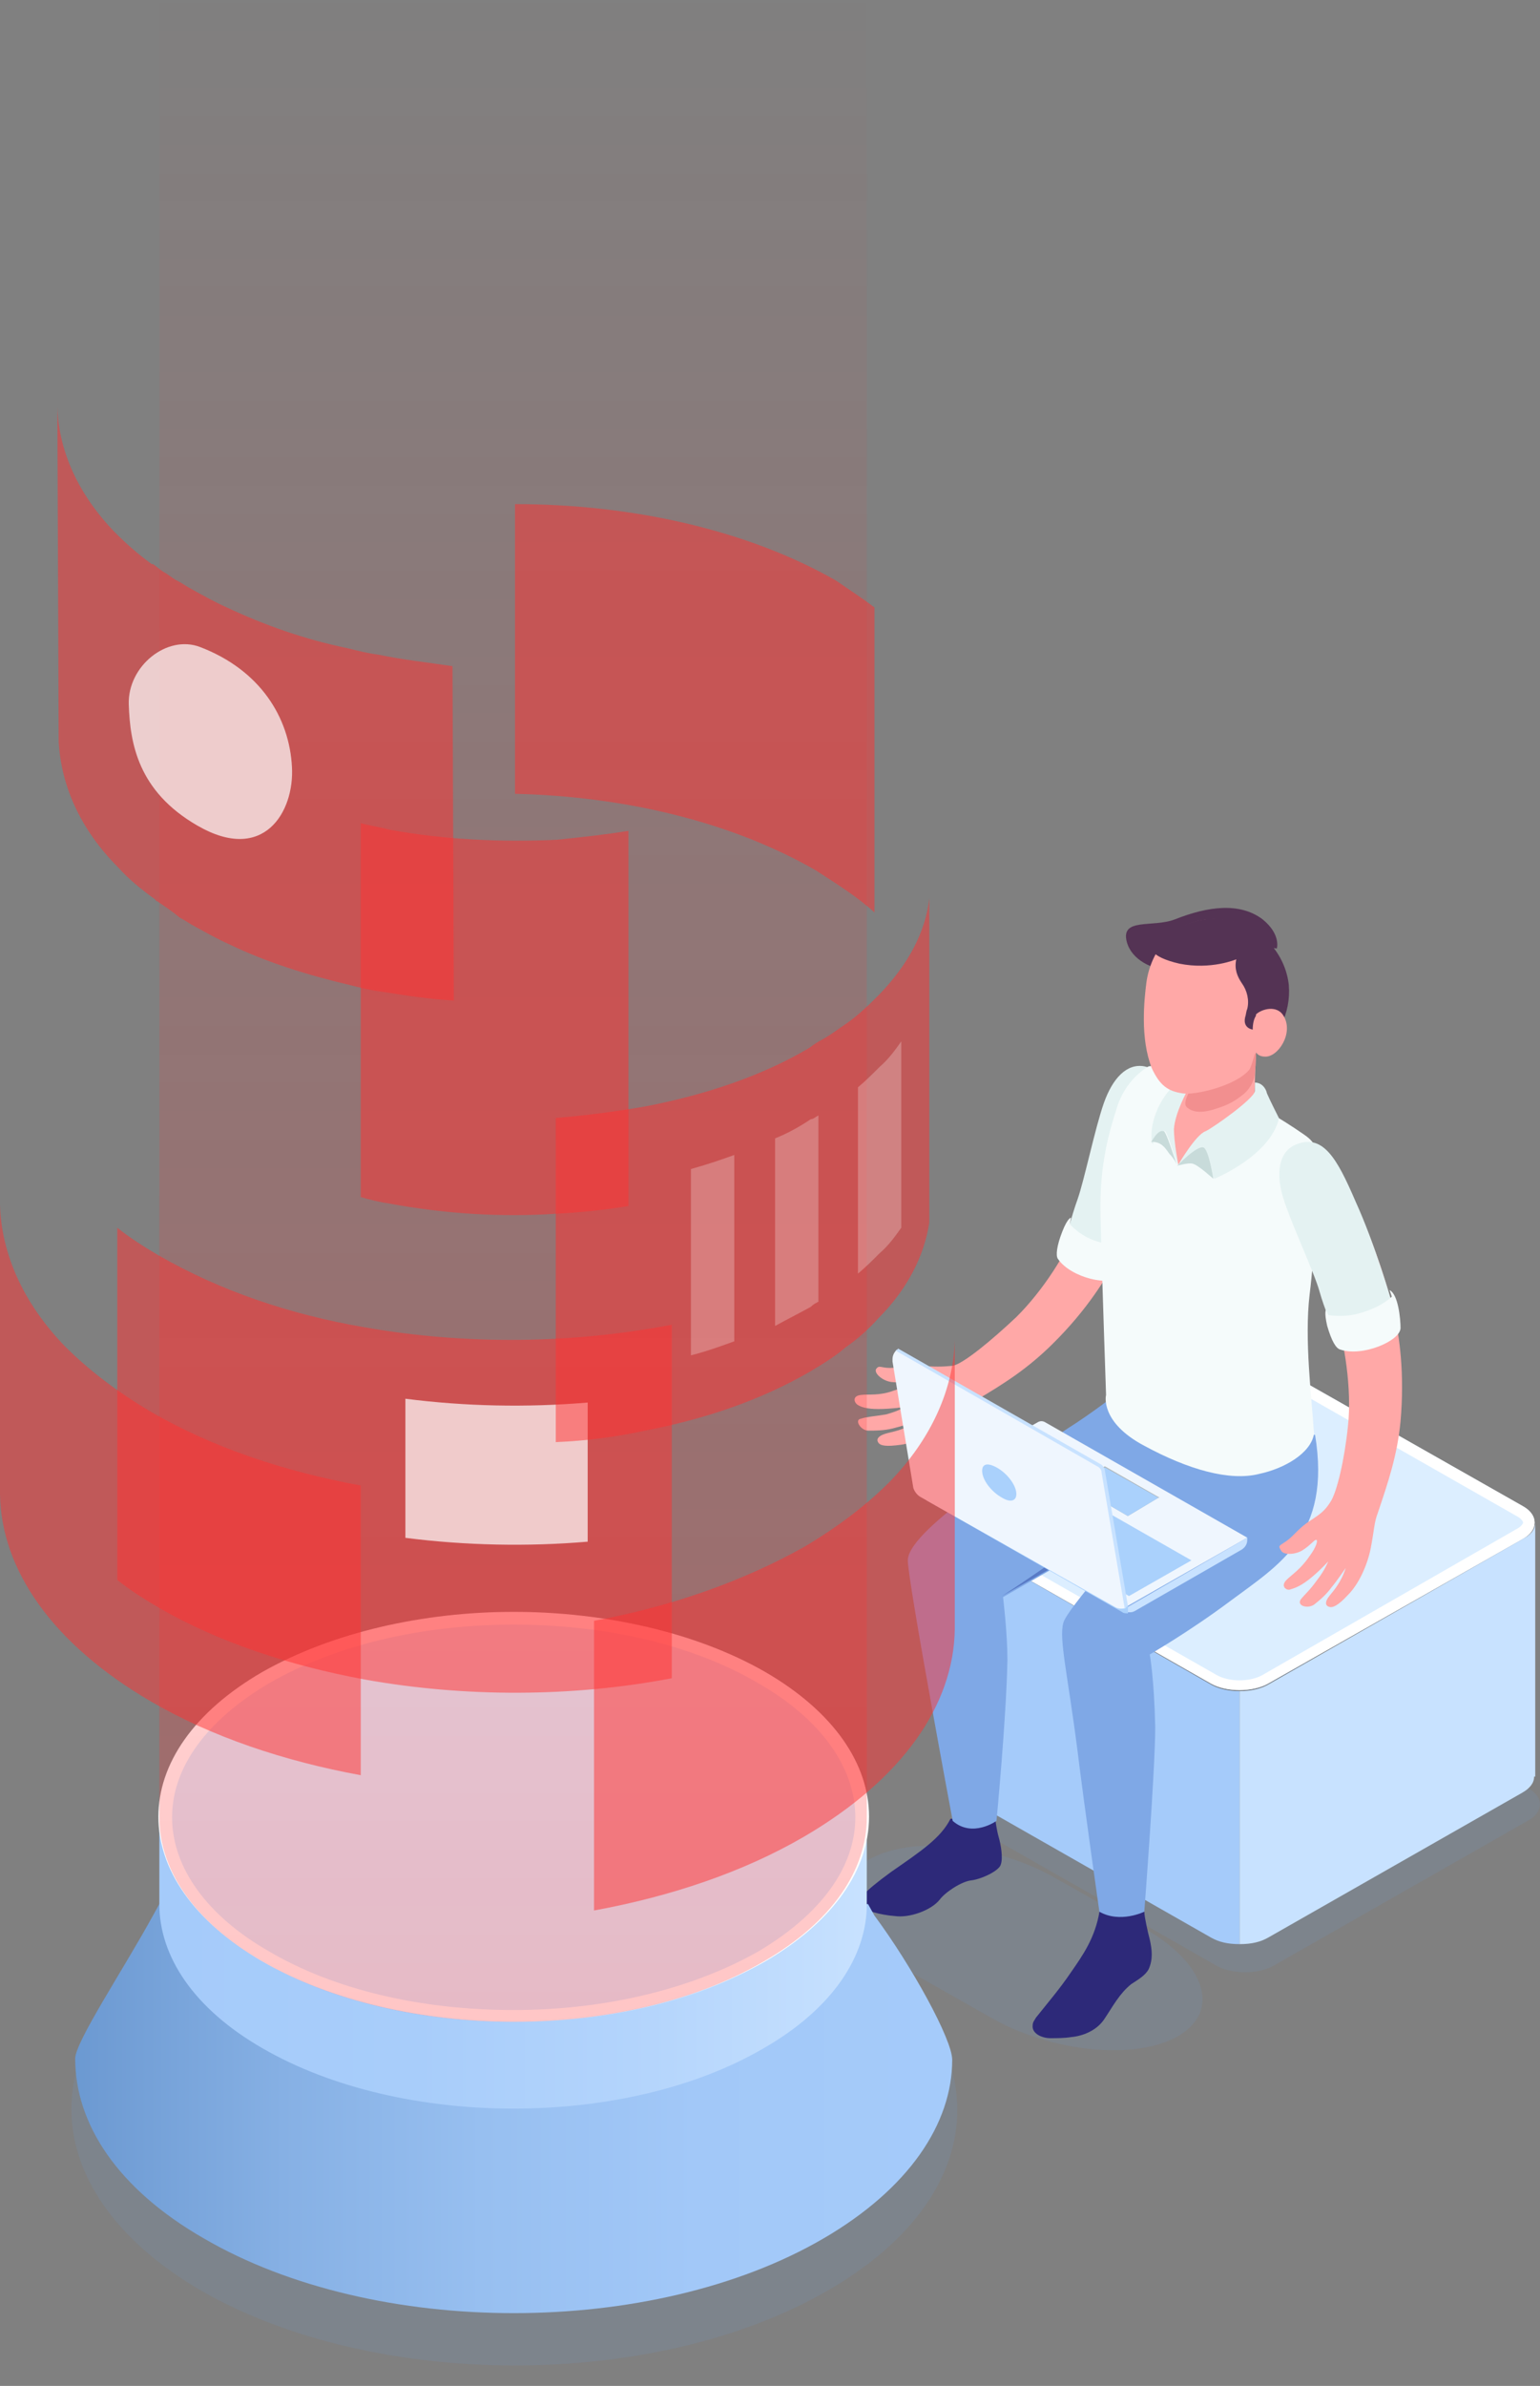 <svg xmlns="http://www.w3.org/2000/svg" width="73" height="113" fill="none" viewBox="0 0 73 113"><rect x="0" y="0" width="73" height="113" fill="#808080" stroke="none"/><g id="Group 841"><g id="XMLID 1"><path id="XMLID 52" fill="#6B99D1" d="M72.46 84.704L60.419 77.844C59.693 77.434 58.447 77.434 57.721 77.844L45.628 84.704C44.901 85.114 44.901 85.831 45.628 86.24L57.669 93.101C58.395 93.51 59.641 93.51 60.367 93.101L72.409 86.24C73.187 85.831 73.187 85.114 72.46 84.704Z" opacity="0.15"/><path id="XMLID 50" fill="#6B99D1" d="M54.295 91.36L50.04 88.954C47.185 87.316 43.189 86.906 41.164 88.084C39.14 89.261 39.815 91.514 42.721 93.152L46.977 95.559C49.832 97.197 53.828 97.606 55.852 96.429C57.877 95.251 57.15 92.999 54.295 91.36Z" opacity="0.15"/><g id="XMLID 42"><path id="XMLID 48" fill="#DCEEFF" d="M45.367 71.341L57.408 64.481C58.135 64.071 59.381 64.071 60.107 64.481L72.2 71.341C72.927 71.751 72.927 72.468 72.2 72.877L60.107 79.738C59.381 80.148 58.135 80.148 57.408 79.738L45.367 72.877C44.641 72.468 44.641 71.751 45.367 71.341Z"/><g id="XMLID 47"><path id="Vector" fill="white" d="M58.758 64.686C59.173 64.686 59.588 64.788 59.848 64.942L71.889 71.802C72.097 71.905 72.2 72.058 72.2 72.109C72.2 72.161 72.097 72.314 71.889 72.417L59.848 79.329C59.588 79.482 59.173 79.585 58.758 79.585C58.343 79.585 57.928 79.482 57.668 79.329L45.627 72.468C45.419 72.365 45.316 72.212 45.316 72.161C45.316 72.109 45.419 71.956 45.627 71.853L57.668 64.942C57.98 64.788 58.343 64.686 58.758 64.686ZM58.758 64.174C58.291 64.174 57.772 64.276 57.408 64.481L45.367 71.341C44.641 71.751 44.641 72.468 45.367 72.877L57.408 79.738C57.772 79.943 58.291 80.045 58.758 80.045C59.225 80.045 59.744 79.943 60.107 79.738L72.2 72.877C72.927 72.468 72.927 71.751 72.2 71.341L60.107 64.481C59.744 64.276 59.277 64.174 58.758 64.174Z"/></g><path id="XMLID 45" fill="#A5CBFA" d="M44.8 84.141C44.8 84.448 45.007 84.704 45.37 84.909L57.411 91.769C57.775 91.974 58.19 92.077 58.761 92.077V80.096C58.242 80.096 57.775 79.994 57.411 79.789L45.37 72.877C45.059 72.724 44.8 72.468 44.8 72.109V84.141Z"/><path id="XMLID 43" fill="#C8E2FF" d="M72.722 84.141C72.722 84.448 72.514 84.704 72.151 84.909L60.11 91.769C59.747 91.974 59.331 92.077 58.761 92.077V80.096C59.28 80.096 59.747 79.994 60.11 79.789L72.203 72.877C72.514 72.724 72.774 72.468 72.774 72.109V84.141H72.722Z"/></g><g id="XMLID 2"><path id="XMLID 40" fill="#FFA8A7" d="M42.203 64.788C42.67 64.788 43.033 64.634 43.708 64.686C44.279 64.737 44.642 64.737 45.161 64.686C45.68 64.583 47.029 63.457 48.171 62.382C49.469 61.102 50.61 59.258 50.922 58.286C51.441 56.647 52.219 53.319 52.583 52.193C52.946 51.067 53.517 50.811 54.192 50.708C55.022 50.555 55.541 50.862 55.23 52.5C54.814 54.19 54.036 57.364 52.998 59.463C52.479 60.487 51.545 62.023 49.884 63.661C48.742 64.788 47.652 65.505 46.251 66.324C45.887 66.58 45.628 66.836 45.005 67.348C44.33 67.86 43.448 68.321 42.721 68.423C41.995 68.525 41.735 68.474 41.632 68.321C41.528 68.167 41.632 68.013 41.943 67.911C42.254 67.809 42.825 67.757 43.396 67.348C43.396 67.348 42.721 67.553 42.306 67.655C41.891 67.757 41.476 67.757 41.164 67.757C40.801 67.757 40.49 67.246 40.801 67.194C41.112 67.092 41.372 67.092 41.995 66.99C42.566 66.836 42.929 66.631 42.929 66.631C42.929 66.631 42.254 66.734 41.632 66.734C41.061 66.734 40.801 66.631 40.645 66.529C40.49 66.426 40.386 66.119 40.801 66.068C41.164 66.017 41.683 66.119 42.358 65.863C42.877 65.71 43.189 65.505 43.085 65.454C42.981 65.402 42.721 65.505 42.254 65.454C41.839 65.402 41.424 65.044 41.528 64.839C41.683 64.634 41.735 64.788 42.203 64.788Z"/><path id="XMLID 39" fill="#E4F2F2" d="M54.245 50.504C53.414 50.35 52.74 51.067 52.325 52.244C51.909 53.422 51.39 55.931 51.079 56.801C50.767 57.671 50.612 58.388 50.612 58.388C50.612 58.388 52.013 59.566 53.518 59.259C53.518 59.259 54.504 56.647 54.971 54.446C55.49 52.193 55.698 50.811 54.245 50.504Z"/><path id="XMLID 38" fill="#F5FBFB" d="M52.012 58.798C51.182 58.542 50.715 57.979 50.715 57.979L50.767 57.671C50.767 57.671 50.611 57.671 50.352 58.337C50.092 59.003 50.04 59.463 50.144 59.617C50.767 60.538 52.687 60.948 53.05 60.436C53.31 60.078 53.933 59.105 53.725 58.695L53.621 59.003C53.621 59.003 53.05 59.105 52.012 58.798Z"/><path id="XMLID 36" fill="#2D2979" d="M47.185 86.189C47.185 86.189 47.237 86.65 47.341 87.009C47.445 87.367 47.548 87.981 47.445 88.288C47.393 88.596 46.51 89.005 46.043 89.056C45.576 89.108 44.798 89.62 44.538 89.978C44.123 90.49 43.085 90.849 42.41 90.746C41.736 90.695 40.957 90.49 40.801 90.234C40.645 89.978 40.853 89.671 42.255 88.647C43.656 87.674 44.59 87.06 45.057 86.138L47.185 86.189Z"/><path id="XMLID 34" fill="#2D2979" d="M52.325 95.661C51.961 96.173 51.339 96.429 50.768 96.48C50.456 96.531 50.093 96.531 49.782 96.531C49.418 96.531 48.899 96.326 48.951 95.917C48.951 95.763 49.055 95.661 49.107 95.558C49.678 94.842 50.249 94.176 50.768 93.408C51.339 92.589 51.91 91.77 52.117 90.541H54.245C54.245 90.695 54.297 90.951 54.349 91.207C54.401 91.463 54.453 91.667 54.505 91.872C54.608 92.333 54.66 92.794 54.453 93.255C54.297 93.562 53.934 93.767 53.622 93.971C53.051 94.432 52.74 95.046 52.325 95.661Z"/><path id="XMLID 33" fill="#7FA8E6" d="M62.339 67.962C63.117 72.724 60.626 74.106 58.291 75.847C56.37 77.281 54.502 78.356 54.502 78.356C54.502 78.356 54.709 79.482 54.761 81.786C54.761 83.834 54.242 90.541 54.242 90.541C54.242 90.541 53.1 91.104 52.114 90.541C52.114 90.541 51.388 85.472 51.076 82.912C50.609 79.277 50.194 77.639 50.402 76.871C50.557 76.205 53.62 72.877 54.346 71.751L47.547 75.642C47.547 75.642 47.755 77.332 47.755 78.612C47.703 81.376 47.236 86.24 47.236 86.24C47.236 86.24 46.094 87.06 45.16 86.24C45.16 86.24 43.032 74.874 43.032 73.901C43.032 72.365 49.26 68.577 50.609 67.655C51.751 66.938 52.997 65.966 52.997 65.966L62.339 67.962Z"/><path id="XMLID 32" fill="#597BC6" d="M54.296 71.751C54.296 71.751 53.206 70.932 52.739 69.549C52.739 69.549 52.791 70.471 52.999 71.188C53.206 71.904 47.497 75.591 47.497 75.591L54.296 71.751Z"/><path id="XMLID 31" fill="#FFA8A7" d="M59.538 49.838C59.538 49.838 59.434 52.091 59.486 52.295C59.538 52.5 60.524 53.166 60.835 53.371C61.146 53.627 59.278 55.419 58.344 55.828C57.41 56.238 54.555 55.163 54.503 53.78C54.451 52.398 55.022 51.22 55.437 51.169C55.852 51.118 59.538 49.838 59.538 49.838Z"/><path id="XMLID 30" fill="#F28F8F" d="M56.268 52.449C55.956 52.193 56.631 51.323 56.839 50.913C57.773 50.657 59.538 49.889 59.538 49.889C59.538 49.889 59.538 50.401 59.486 50.76C59.486 51.169 59.226 51.63 58.863 51.886C58.603 52.091 58.292 52.295 57.825 52.449C57.513 52.551 56.735 52.859 56.268 52.449Z"/><path id="XMLID 29" fill="#F5FBFB" d="M59.797 52.5C59.797 52.5 58.136 54.958 55.8 55.162C55.074 54.446 55.022 51.937 56.008 51.118C56.008 51.118 55.074 50.401 54.451 50.503C54.451 50.503 53.465 51.015 52.998 52.295C52.582 53.575 52.115 55.111 52.167 57.517C52.219 60.18 52.479 67.296 52.427 66.068C52.427 66.068 52.115 67.348 54.243 68.474C56.319 69.6 58.292 70.164 59.693 69.805C60.887 69.549 62.132 68.832 62.288 67.911C62.184 66.221 61.821 63.456 62.08 61.306C62.34 59.207 62.34 57.466 62.444 55.725C62.547 54.036 62.236 54.036 61.354 53.422C60.264 52.705 59.797 52.5 59.797 52.5Z"/><path id="XMLID 28" fill="#E4F2F2" d="M55.854 55.162C55.854 55.162 55.647 54.087 55.647 53.473C55.699 52.705 56.27 51.681 56.27 51.681V51.066C56.27 51.066 55.803 51.118 55.439 51.63C55.024 52.09 54.453 53.114 54.609 54.138C54.609 54.087 54.868 54.65 55.854 55.162Z"/><path id="XMLID 27" fill="#F5FBFB" d="M55.852 55.162C55.697 54.855 55.385 53.78 55.23 53.575C54.918 53.473 54.659 54.087 54.659 54.087C54.659 54.087 54.659 54.702 55.074 55.06C55.385 55.418 55.852 55.162 55.852 55.162Z"/><path id="XMLID 26" fill="#C8DBDA" d="M55.175 53.575C55.331 53.729 55.643 54.804 55.798 55.162C55.798 55.162 55.643 54.855 55.435 54.65C55.279 54.446 55.072 54.036 54.553 54.087C54.605 54.087 54.864 53.473 55.175 53.575Z"/><path id="XMLID 25" fill="#543354" d="M60.525 44.923C60.525 44.923 60.733 44.257 59.85 43.54C58.76 42.721 57.255 42.926 55.698 43.54C54.66 43.95 53.103 43.438 53.414 44.615C53.882 46.305 57.151 46.459 58.605 45.281C58.657 45.23 59.695 44.769 60.525 44.923Z"/><path id="XMLID 24" fill="#E4F2F2" d="M59.486 51.681C59.434 52.039 57.566 53.371 57.151 53.575C56.684 53.729 55.853 55.163 55.853 55.163C56.528 55.06 57.047 55.316 57.566 55.828C57.566 55.828 60.213 54.753 60.628 52.961C60.628 52.961 60.161 52.039 60.057 51.783C60.005 51.528 59.798 51.272 59.486 51.272V51.681Z"/><path id="XMLID 23" fill="#F5FBFB" d="M57.514 55.828C57.514 55.828 57.306 54.497 57.047 54.343C56.788 54.241 55.853 55.162 55.853 55.162C56.217 55.469 56.684 55.777 57.514 55.828Z"/><path id="XMLID 22" fill="#C8DBDA" d="M57.046 54.343C57.305 54.445 57.513 55.828 57.513 55.828C57.513 55.828 56.786 55.162 56.527 55.111C56.319 55.06 55.8 55.213 55.8 55.213C55.8 55.213 56.734 54.241 57.046 54.343Z"/><path id="XMLID 20" fill="#FFA8A7" d="M54.345 46.51C54.604 44.769 55.902 43.438 57.718 43.54C59.691 43.643 61.144 45.281 61.04 47.227C60.988 48.353 60.365 49.326 59.483 49.889C59.483 49.889 59.327 50.503 59.224 50.657C58.601 51.425 56.629 51.886 56.058 51.783C55.331 51.681 54.968 51.374 54.604 50.606C54.033 49.172 54.241 47.329 54.345 46.51Z"/><path id="XMLID 19" fill="#543354" d="M54.659 45.076C55.437 43.949 56.786 43.284 58.292 43.591C59.797 43.898 60.939 45.178 61.094 46.663C61.198 47.994 60.575 49.172 59.589 49.837C59.641 49.735 60.575 48.352 59.589 48.045C59.434 48.199 59.382 48.506 59.382 48.762C59.382 48.762 58.914 48.711 59.018 48.199C59.07 48.045 59.07 47.892 59.122 47.789C59.226 47.38 59.122 46.919 58.863 46.561C58.655 46.253 58.499 45.895 58.603 45.434C58.603 45.434 57.409 45.946 55.904 45.639C55.23 45.485 54.814 45.281 54.659 45.076Z"/><path id="XMLID 17" fill="#FFA8A7" d="M60.988 72.98C61.351 72.724 61.559 72.365 62.13 72.007C62.597 71.7 62.805 71.546 63.064 71.137C63.376 70.676 63.739 69.089 63.895 67.553C64.102 65.761 63.687 63.457 63.376 62.535C62.753 60.59 61.403 57.978 60.988 56.852C60.573 55.726 60.832 55.214 61.3 54.702C61.819 54.087 62.753 54.087 63.583 55.623C64.414 57.108 65.555 59.924 66.074 62.177C66.334 63.252 66.593 65.044 66.386 67.348C66.23 68.935 65.815 70.164 65.296 71.7C65.14 72.109 65.14 72.468 64.984 73.287C64.829 74.106 64.414 75.028 63.895 75.54C63.427 76.052 63.168 76.154 63.012 76.103C62.805 76.052 62.805 75.847 63.012 75.591C63.22 75.335 63.583 74.925 63.791 74.26C63.791 74.26 63.376 74.874 63.116 75.181C62.856 75.54 62.545 75.796 62.286 76.001C61.974 76.205 61.455 76.052 61.663 75.745C61.87 75.489 62.078 75.335 62.441 74.823C62.805 74.362 62.96 73.953 62.96 73.953C62.96 73.953 62.493 74.465 62.026 74.823C61.559 75.181 61.3 75.233 61.144 75.284C60.988 75.335 60.677 75.13 60.988 74.823C61.248 74.567 61.663 74.311 62.078 73.697C62.389 73.287 62.493 72.929 62.389 72.929C62.286 72.929 62.13 73.184 61.715 73.441C61.351 73.645 60.832 73.645 60.729 73.441C60.573 73.184 60.625 73.236 60.988 72.98Z"/><path id="XMLID 16" fill="#E4F2F2" d="M61.351 54.241C60.624 54.599 60.469 55.572 60.832 56.75C61.195 57.927 62.285 60.231 62.545 61.153C62.804 62.074 63.116 62.689 63.116 62.689C63.116 62.689 64.932 62.842 65.97 61.665C65.97 61.665 65.192 58.951 64.257 56.903C63.375 54.855 62.7 53.627 61.351 54.241Z"/><path id="XMLID 15" fill="#F5FBFB" d="M64.52 62.176C63.69 62.432 62.963 62.279 62.963 62.279L62.86 62.023C62.86 62.023 62.756 62.125 62.911 62.791C63.119 63.508 63.327 63.866 63.534 63.917C64.572 64.276 66.389 63.508 66.389 62.893C66.389 62.484 66.285 61.306 65.87 61.101L65.974 61.408C65.974 61.408 65.558 61.869 64.52 62.176Z"/><path id="XMLID 14" fill="#FFA8A7" d="M59.536 49.838C59.536 49.838 59.64 50.042 59.952 50.042C60.574 50.094 61.353 48.916 60.834 48.097C60.522 47.585 59.796 47.79 59.536 48.046V49.838Z"/><g id="XMLID 3"><g id="XMLID 4"><path id="XMLID 13" fill="#EFF6FE" d="M43.709 70.471L49.211 67.348C49.315 67.296 49.418 67.296 49.522 67.348L59.124 72.826L53.467 76.052L43.709 70.471Z"/><path id="XMLID 12" fill="#AAD1FC" d="M53.517 75.591L56.476 73.901L47.86 68.986L44.902 70.676L53.517 75.591Z"/><path id="XMLID 11" fill="#AEB5B7" d="M54.968 70.932H54.916L53.463 71.802L50.92 70.317L50.868 70.266L52.373 69.447L54.968 70.932Z"/><path id="XMLID 10" fill="#AAD1FC" d="M54.917 70.932L53.464 71.802L50.921 70.317L52.374 69.498L54.917 70.932Z"/><path id="XMLID 9" fill="#C8E2FF" d="M59.124 72.826V72.928C59.124 73.133 59.02 73.287 58.864 73.389L53.778 76.308C53.674 76.359 53.622 76.359 53.519 76.359C53.415 76.359 53.311 76.359 53.259 76.308L43.969 71.085C43.813 70.983 43.709 70.829 43.709 70.624V70.522L53.467 76.103L59.124 72.826Z"/><path id="XMLID 8" fill="#AAD1FC" d="M53.467 76.052V76.41C53.363 76.41 53.259 76.41 53.207 76.359L43.969 71.085C43.813 70.983 43.709 70.829 43.709 70.624V70.522L53.467 76.052Z"/><path id="XMLID 7" fill="#EFF6FE" d="M53.362 76.155C53.207 76.206 52.999 76.206 52.843 76.104L43.605 70.882C43.449 70.779 43.346 70.626 43.294 70.472L42.307 64.482C42.307 64.43 42.307 64.43 42.307 64.379C42.307 64.226 42.359 64.072 42.515 63.919L52.065 69.346C52.169 69.397 52.273 69.55 52.273 69.653L53.362 76.155Z"/><path id="XMLID 6" fill="#C8E2FF" d="M53.465 76.052L53.413 76.103C53.361 76.103 53.361 76.154 53.309 76.154L52.219 69.754C52.219 69.6 52.115 69.498 52.011 69.447L42.462 63.969C42.514 63.917 42.566 63.917 42.566 63.866L52.167 69.344C52.271 69.396 52.375 69.549 52.375 69.652L53.465 76.052Z"/><path id="XMLID 5" fill="#AAD1FC" d="M48.172 70.676C48.12 70.266 47.705 69.754 47.238 69.499C46.771 69.243 46.511 69.345 46.563 69.754C46.615 70.164 47.03 70.676 47.498 70.932C47.913 71.188 48.224 71.086 48.172 70.676Z"/></g></g></g></g><g id="XMLID 1_2"><path id="XMLID 32_2" fill="#6B99D1" d="M9.547 91.329C1.329 96.044 1.329 103.72 9.547 108.495C17.764 113.21 31.058 113.21 39.216 108.495C47.434 103.781 47.434 96.104 39.216 91.329C30.998 86.615 17.704 86.615 9.547 91.329Z" opacity="0.15"/><g id="XMLID 2_2"><path id="XMLID 30_2" fill="url(#paint0_linear_1246_19742)" d="M41.451 90.725L41.149 90.181H40.726C40.182 89.758 39.638 89.395 39.034 89.032C30.937 84.318 17.764 84.318 9.667 89.032C9.063 89.395 8.459 89.758 7.975 90.181H7.552L7.25 90.725C5.86 93.263 3.564 96.709 3.564 97.495C3.564 100.577 5.558 103.66 9.667 106.017C17.764 110.732 30.937 110.732 39.034 106.017C43.083 103.66 45.137 100.577 45.137 97.555C45.137 96.588 43.203 93.082 41.451 90.725Z"/><path id="XMLID 28_2" fill="url(#paint1_linear_1246_19742)" d="M39.034 85.467C38.309 84.681 37.403 84.016 36.255 83.351C29.668 79.543 19.034 79.543 12.508 83.351C11.359 84.016 10.453 84.741 9.728 85.467H7.553V90.181C7.553 92.659 9.184 95.138 12.447 97.011C19.034 100.819 29.668 100.819 36.194 97.011C39.457 95.138 41.089 92.659 41.089 90.181V85.467H39.034Z"/><path id="XMLID 27_2" fill="#DCEEFF" d="M12.508 79.181C5.921 82.989 5.921 89.093 12.508 92.901C19.094 96.709 29.729 96.709 36.255 92.901C42.781 89.093 42.841 82.989 36.255 79.181C29.668 75.433 19.034 75.433 12.508 79.181Z"/><g id="XMLID 26_2"><path id="Vector_2" fill="white" d="M24.351 76.944C28.762 76.944 32.871 77.911 35.953 79.724C38.914 81.417 40.545 83.714 40.545 86.071C40.545 88.428 38.914 90.665 35.953 92.418C32.871 94.17 28.762 95.198 24.351 95.198C19.94 95.198 15.831 94.231 12.749 92.418C9.788 90.725 8.157 88.428 8.157 86.071C8.157 83.714 9.788 81.477 12.749 79.724C15.891 77.911 20 76.944 24.351 76.944ZM24.351 76.34C20.061 76.34 15.771 77.307 12.447 79.18C5.861 82.988 5.861 89.093 12.447 92.901C15.71 94.775 20 95.742 24.351 95.742C28.641 95.742 32.931 94.775 36.255 92.901C42.841 89.093 42.841 82.988 36.255 79.18C32.992 77.307 28.641 76.34 24.351 76.34Z"/></g><path id="XMLID 25_2" fill="url(#paint2_linear_1246_19742)" d="M7.553 86.071C7.553 88.549 9.184 91.027 12.447 92.901C19.034 96.709 29.668 96.709 36.194 92.901C39.457 91.027 41.089 88.549 41.089 86.071V0H7.553V86.071Z" opacity="0.4"/><path id="XMLID 24_2" fill="#FF3333" d="M7.13 66.85C5.499 65.883 4.169 64.855 3.082 63.767C1.088 61.712 0.06 59.355 0 57.058V70.416V70.779C0.06 74.345 2.477 77.85 7.13 80.57C10.031 82.263 13.475 83.411 17.101 84.076V70.356C13.475 69.691 10.031 68.542 7.13 66.85Z" opacity="0.5"/><path id="XMLID 23_2" fill="#FF3333" d="M38.129 73.257C39.76 72.29 41.09 71.263 42.178 70.174C44.172 68.12 45.199 65.762 45.259 63.465V76.823V77.186C45.199 80.752 42.782 84.258 38.129 86.978C35.228 88.67 31.784 89.819 28.159 90.483V76.763C31.784 76.098 35.228 74.889 38.129 73.257Z" opacity="0.5"/><g id="XMLID 19_2"><path id="XMLID 22_2" fill="#FF3333" d="M31.845 62.74V79.483C27.131 80.389 21.995 80.389 17.282 79.543C13.717 78.879 10.393 77.79 7.553 76.159C6.828 75.735 6.164 75.312 5.559 74.829V58.147C6.164 58.63 6.828 59.053 7.553 59.476C10.393 61.108 13.717 62.257 17.282 62.861C22.056 63.707 27.131 63.647 31.845 62.74Z" opacity="0.5"/><path id="XMLID 20_2" fill="white" d="M19.217 66.246V70.719V72.834C22.057 73.197 25.018 73.257 27.858 73.016V71.928V66.427C24.957 66.669 22.057 66.609 19.217 66.246Z" opacity="0.7"/></g><g id="XMLID 9_2"><path id="XMLID 18" fill="#FF3333" d="M41.695 47.085C41.211 47.569 40.728 48.052 40.123 48.475C39.761 48.717 39.459 48.959 39.036 49.201C38.794 49.322 38.613 49.443 38.371 49.624C36.135 50.954 33.416 51.86 30.576 52.404C29.186 52.646 27.797 52.827 26.346 52.948V68.301C27.797 68.24 29.186 68.059 30.576 67.757C33.416 67.213 36.075 66.306 38.371 64.976C38.975 64.614 39.58 64.251 40.063 63.828C40.667 63.405 41.211 62.921 41.634 62.438C43.024 61.048 43.809 59.476 44.051 57.905V55.729V42.552C43.87 44.123 43.084 45.635 41.695 47.085Z" opacity="0.5"/><g id="XMLID 10_2" opacity="0.7"><g id="Group" opacity="0.7"><path id="XMLID 14_2" fill="white" d="M34.807 54.701V63.526C34.142 63.767 33.477 64.009 32.752 64.191V55.366C33.417 55.184 34.142 54.943 34.807 54.701Z" opacity="0.5"/><path id="XMLID 13_2" fill="white" d="M38.795 52.827V61.652C38.674 61.712 38.553 61.773 38.433 61.894C37.889 62.196 37.285 62.498 36.741 62.8V53.915C37.345 53.673 37.889 53.371 38.433 53.008C38.553 53.008 38.674 52.888 38.795 52.827Z" opacity="0.5"/><path id="XMLID 12_2" fill="white" d="M42.723 49.322V58.146C42.421 58.569 42.119 58.992 41.696 59.355C41.394 59.657 41.031 60.02 40.669 60.322V51.498C41.031 51.195 41.394 50.833 41.696 50.53C42.119 50.168 42.421 49.745 42.723 49.322Z" opacity="0.5"/></g></g></g><path id="XMLID 8_2" fill="#FF3333" d="M29.79 39.349V57.119C28.702 57.3 27.554 57.421 26.406 57.481C23.747 57.663 21.028 57.481 18.43 56.998C18.007 56.937 17.523 56.817 17.1 56.696V38.986C17.523 39.107 18.007 39.167 18.43 39.288C21.028 39.772 23.747 39.892 26.406 39.772C27.554 39.651 28.702 39.53 29.79 39.349Z" opacity="0.5"/><path id="XMLID 7_2" fill="#FF3333" d="M41.452 28.771V43.217C40.666 42.492 39.699 41.887 38.672 41.222C34.684 38.925 29.608 37.717 24.412 37.596V23.875C29.91 23.875 35.409 25.084 39.639 27.502C40.243 27.925 40.908 28.348 41.452 28.771Z" opacity="0.5"/><g id="XMLID 3_2"><path id="XMLID 6_2" fill="#FF3333" d="M17.947 31.007C17.463 30.947 16.98 30.826 16.496 30.705C14.442 30.282 12.569 29.617 10.756 28.771C10.212 28.529 9.668 28.227 9.124 27.925C8.883 27.804 8.641 27.622 8.399 27.502C8.158 27.381 7.976 27.199 7.735 27.078C7.553 26.957 7.433 26.837 7.251 26.716C7.251 26.716 7.251 26.716 7.191 26.716C6.526 26.232 5.982 25.749 5.438 25.205C3.686 23.391 2.78 21.336 2.719 19.281L2.78 34.815V35.117C2.901 37.233 3.807 39.288 5.62 41.101C6.103 41.645 6.707 42.129 7.372 42.612C7.372 42.612 7.372 42.673 7.433 42.673C7.795 42.914 8.158 43.156 8.52 43.459C8.762 43.579 9.004 43.761 9.245 43.882C9.789 44.184 10.333 44.486 10.877 44.728C12.629 45.574 14.563 46.178 16.617 46.662C17.101 46.783 17.584 46.904 18.067 46.964C19.215 47.145 20.364 47.327 21.512 47.387L21.451 31.551C20.243 31.37 19.095 31.249 17.947 31.007Z" opacity="0.5"/><path id="XMLID 4_2" fill="white" d="M9.488 30.645C7.917 30.04 6.044 31.551 6.104 33.365C6.165 35.178 6.527 37.475 9.367 39.107C12.51 40.92 13.96 38.442 13.839 36.326C13.718 33.969 12.328 31.733 9.488 30.645Z" opacity="0.7"/></g></g></g></g><defs><linearGradient id="paint0_linear_1246_19742" x1="3.588" x2="45.154" y1="97.567" y2="97.567" gradientUnits="userSpaceOnUse"><stop stop-color="#6B99D1"/><stop offset="0.021" stop-color="#6E9BD3"/><stop offset="0.236" stop-color="#86B0E4"/><stop offset="0.463" stop-color="#97BFF0"/><stop offset="0.708" stop-color="#A2C8F8"/><stop offset="1" stop-color="#A5CBFA"/></linearGradient><linearGradient id="paint1_linear_1246_19742" x1="7.574" x2="41.163" y1="90.2" y2="90.2" gradientUnits="userSpaceOnUse"><stop stop-color="#A5CBFA"/><stop offset="0.363" stop-color="#A8CDFA"/><stop offset="0.667" stop-color="#B3D4FC"/><stop offset="0.948" stop-color="#C4DFFE"/><stop offset="1" stop-color="#C8E2FF"/></linearGradient><linearGradient id="paint2_linear_1246_19742" x1="24.368" x2="24.368" y1="95.556" y2="-0.578" gradientUnits="userSpaceOnUse"><stop stop-color="#FF3333" stop-opacity="0.7"/><stop offset="0.904" stop-color="#FF3333" stop-opacity="0.067"/><stop offset="1" stop-color="#FF3333" stop-opacity="0"/></linearGradient></defs></svg>